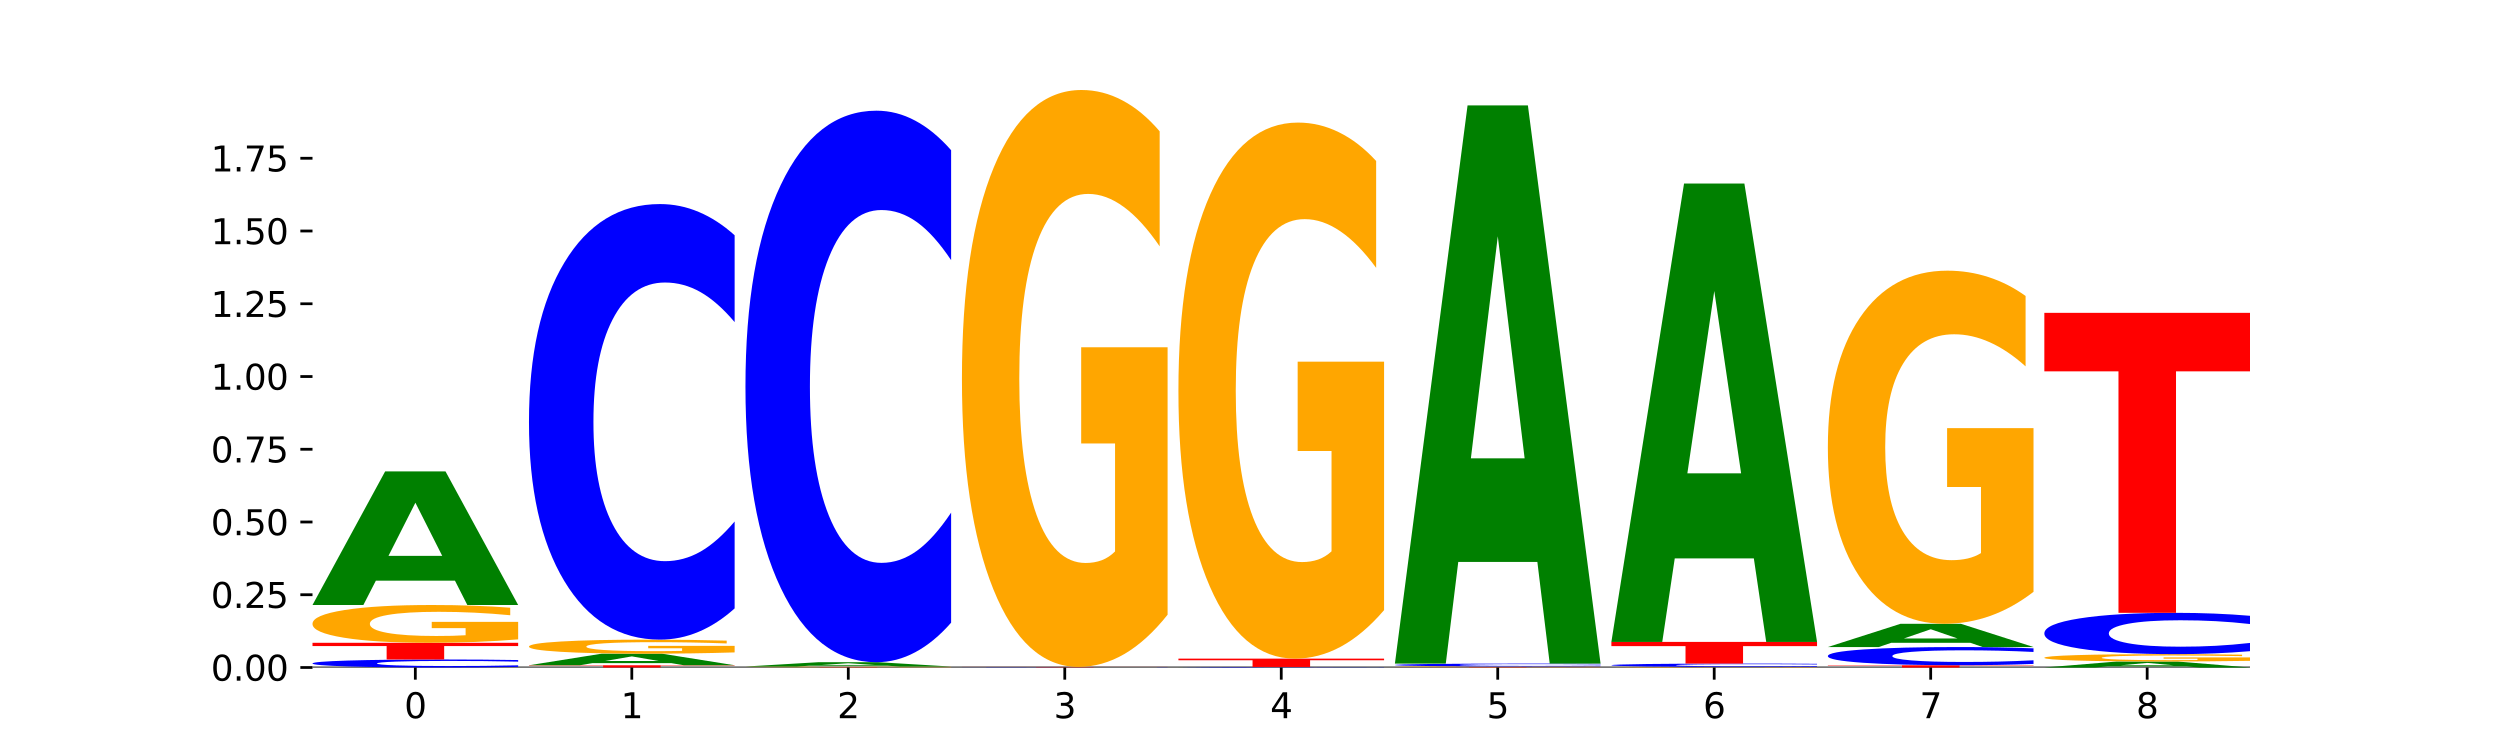 <?xml version="1.0" encoding="utf-8" standalone="no"?>
<!DOCTYPE svg PUBLIC "-//W3C//DTD SVG 1.1//EN"
  "http://www.w3.org/Graphics/SVG/1.1/DTD/svg11.dtd">
<svg xmlns:xlink="http://www.w3.org/1999/xlink" width="720pt" height="216pt" viewBox="0 0 720 216" xmlns="http://www.w3.org/2000/svg" version="1.1">
 <defs>
  <style type="text/css">*{stroke-linejoin: round; stroke-linecap: butt}</style>
 </defs>
 <g id="figure_1">
  <g id="patch_1">
   <path d="M 0 216 
L 720 216 
L 720 0 
L 0 0 
z
" style="fill: #ffffff"/>
  </g>
  <g id="axes_1">
   <g id="patch_2">
    <path d="M 90 192.24 
L 648 192.24 
L 648 25.92 
L 90 25.92 
z
" style="fill: #ffffff"/>
   </g>
   <g id="line2d_1">
    <path d="M 90 192.24 
L 648 192.24 
" clip-path="url(#pb290bd755a)" style="fill: none; stroke: #000000; stroke-width: 0.5; stroke-linecap: square"/>
   </g>
   <g id="patch_3">
    <path d="M 149.229 192.074 
Q 144.275 192.156 138.917 192.198 
Q 133.56 192.24 127.725 192.24 
Q 110.325 192.24 100.163 191.929 
Q 90 191.618 90 191.086 
Q 90 190.552 100.163 190.241 
Q 110.325 189.93 127.725 189.93 
Q 133.56 189.93 138.917 189.972 
Q 144.275 190.013 149.229 190.095 
L 149.229 190.556 
Q 144.23 190.447 139.38 190.397 
Q 134.53 190.346 129.173 190.346 
Q 119.562 190.346 114.056 190.543 
Q 108.564 190.74 108.564 191.086 
Q 108.564 191.43 114.056 191.627 
Q 119.562 191.824 129.173 191.824 
Q 134.53 191.824 139.38 191.773 
Q 144.23 191.722 149.229 191.613 
L 149.229 192.074 
z
" clip-path="url(#pb290bd755a)" style="fill: #0000ff"/>
   </g>
   <g id="patch_4">
    <path d="M 90 185.126 
L 149.229 185.126 
L 149.229 186.063 
L 127.92 186.063 
L 127.92 189.93 
L 111.35 189.93 
L 111.35 186.063 
L 90 186.063 
L 90 185.126 
z
" clip-path="url(#pb290bd755a)" style="fill: #ff0000"/>
   </g>
   <g id="patch_5">
    <path d="M 149.229 184.141 
Q 143.256 184.634 136.831 184.881 
Q 130.406 185.126 123.557 185.126 
Q 108.079 185.126 99.04 183.66 
Q 90 182.194 90 179.686 
Q 90 177.15 99.199 175.695 
Q 108.411 174.24 124.433 174.24 
Q 130.605 174.24 136.26 174.438 
Q 141.928 174.633 146.946 175.02 
L 146.946 177.19 
Q 141.769 176.693 136.645 176.448 
Q 131.521 176.201 126.371 176.201 
Q 116.84 176.201 111.677 177.105 
Q 106.513 178.007 106.513 179.686 
Q 106.513 181.351 111.491 182.259 
Q 116.469 183.165 125.628 183.165 
Q 128.123 183.165 130.26 183.114 
Q 132.397 183.06 134.097 182.947 
L 134.097 180.91 
L 124.34 180.91 
L 124.34 179.095 
L 149.229 179.095 
L 149.229 184.141 
z
" clip-path="url(#pb290bd755a)" style="fill: #ffa600"/>
   </g>
   <g id="patch_6">
    <path d="M 131.028 167.23 
L 108.249 167.23 
L 104.653 174.24 
L 90 174.24 
L 110.926 135.759 
L 128.303 135.759 
L 149.229 174.24 
L 134.588 174.24 
L 131.028 167.23 
z
M 111.882 160.088 
L 127.359 160.088 
L 119.633 144.781 
L 111.882 160.088 
z
" clip-path="url(#pb290bd755a)" style="fill: #008000"/>
   </g>
   <g id="patch_7">
    <path d="M 152.346 191.594 
L 211.575 191.594 
L 211.575 191.72 
L 190.267 191.72 
L 190.267 192.24 
L 173.696 192.24 
L 173.696 191.72 
L 152.346 191.72 
L 152.346 191.594 
z
" clip-path="url(#pb290bd755a)" style="fill: #ff0000"/>
   </g>
   <g id="patch_8">
    <path d="M 193.374 190.987 
L 170.596 190.987 
L 166.999 191.594 
L 152.346 191.594 
L 173.272 188.261 
L 190.65 188.261 
L 211.575 191.594 
L 196.935 191.594 
L 193.374 190.987 
z
M 174.229 190.368 
L 189.705 190.368 
L 181.979 189.042 
L 174.229 190.368 
z
" clip-path="url(#pb290bd755a)" style="fill: #008000"/>
   </g>
   <g id="patch_9">
    <path d="M 211.575 187.895 
Q 205.602 188.078 199.177 188.17 
Q 192.753 188.261 185.903 188.261 
Q 170.426 188.261 161.386 187.716 
Q 152.346 187.171 152.346 186.239 
Q 152.346 185.295 161.545 184.754 
Q 170.758 184.214 186.779 184.214 
Q 192.952 184.214 198.607 184.287 
Q 204.275 184.36 209.292 184.504 
L 209.292 185.31 
Q 204.115 185.126 198.992 185.035 
Q 193.868 184.943 188.717 184.943 
Q 179.187 184.943 174.023 185.279 
Q 168.859 185.614 168.859 186.239 
Q 168.859 186.857 173.837 187.195 
Q 178.815 187.532 187.974 187.532 
Q 190.47 187.532 192.607 187.513 
Q 194.744 187.493 196.443 187.451 
L 196.443 186.693 
L 186.686 186.693 
L 186.686 186.019 
L 211.575 186.019 
L 211.575 187.895 
z
" clip-path="url(#pb290bd755a)" style="fill: #ffa600"/>
   </g>
   <g id="patch_10">
    <path d="M 211.575 175.222 
Q 206.621 179.679 201.264 181.933 
Q 195.906 184.214 190.071 184.214 
Q 172.671 184.214 162.509 167.318 
Q 152.346 150.423 152.346 121.531 
Q 152.346 92.535 162.509 75.665 
Q 172.671 58.77 190.071 58.77 
Q 195.906 58.77 201.264 61.051 
Q 206.621 63.305 211.575 67.762 
L 211.575 92.768 
Q 206.576 86.86 201.726 84.113 
Q 196.876 81.366 191.519 81.366 
Q 181.909 81.366 176.402 92.068 
Q 170.91 102.744 170.91 121.531 
Q 170.91 140.24 176.402 150.942 
Q 181.909 161.618 191.519 161.618 
Q 196.876 161.618 201.726 158.871 
Q 206.576 156.098 211.575 150.19 
L 211.575 175.222 
z
" clip-path="url(#pb290bd755a)" style="fill: #0000ff"/>
   </g>
   <g id="patch_11">
    <path d="M 214.693 192.167 
L 273.922 192.167 
L 273.922 192.181 
L 252.613 192.181 
L 252.613 192.24 
L 236.043 192.24 
L 236.043 192.181 
L 214.693 192.181 
L 214.693 192.167 
z
" clip-path="url(#pb290bd755a)" style="fill: #ff0000"/>
   </g>
   <g id="patch_12">
    <path d="M 273.922 192.149 
Q 267.948 192.158 261.524 192.163 
Q 255.099 192.167 248.25 192.167 
Q 232.772 192.167 223.732 192.14 
Q 214.693 192.112 214.693 192.065 
Q 214.693 192.017 223.892 191.99 
Q 233.104 191.963 249.126 191.963 
Q 255.298 191.963 260.953 191.966 
Q 266.621 191.97 271.639 191.977 
L 271.639 192.018 
Q 266.462 192.009 261.338 192.004 
Q 256.214 191.999 251.064 191.999 
Q 241.533 191.999 236.369 192.016 
Q 231.206 192.033 231.206 192.065 
Q 231.206 192.096 236.184 192.113 
Q 241.161 192.13 250.32 192.13 
Q 252.816 192.13 254.953 192.129 
Q 257.09 192.128 258.789 192.126 
L 258.789 192.088 
L 249.033 192.088 
L 249.033 192.054 
L 273.922 192.054 
L 273.922 192.149 
z
" clip-path="url(#pb290bd755a)" style="fill: #ffa600"/>
   </g>
   <g id="patch_13">
    <path d="M 255.721 191.736 
L 232.942 191.736 
L 229.346 191.963 
L 214.693 191.963 
L 235.618 190.718 
L 252.996 190.718 
L 273.922 191.963 
L 259.281 191.963 
L 255.721 191.736 
z
M 236.575 191.505 
L 252.051 191.505 
L 244.325 191.01 
L 236.575 191.505 
z
" clip-path="url(#pb290bd755a)" style="fill: #008000"/>
   </g>
   <g id="patch_14">
    <path d="M 273.922 179.332 
Q 268.967 184.976 263.61 187.83 
Q 258.253 190.718 252.418 190.718 
Q 235.018 190.718 224.855 169.325 
Q 214.693 147.932 214.693 111.347 
Q 214.693 74.631 224.855 53.271 
Q 235.018 31.878 252.418 31.878 
Q 258.253 31.878 263.61 34.765 
Q 268.967 37.62 273.922 43.263 
L 273.922 74.926 
Q 268.923 67.445 264.073 63.967 
Q 259.223 60.489 253.865 60.489 
Q 244.255 60.489 238.748 74.04 
Q 233.257 87.559 233.257 111.347 
Q 233.257 135.037 238.748 148.588 
Q 244.255 162.106 253.865 162.106 
Q 259.223 162.106 264.073 158.628 
Q 268.923 155.117 273.922 147.636 
L 273.922 179.332 
z
" clip-path="url(#pb290bd755a)" style="fill: #0000ff"/>
   </g>
   <g id="patch_15">
    <path d="M 336.268 192.235 
Q 331.314 192.237 325.956 192.239 
Q 320.599 192.24 314.764 192.24 
Q 297.364 192.24 287.202 192.23 
Q 277.039 192.219 277.039 192.202 
Q 277.039 192.184 287.202 192.174 
Q 297.364 192.164 314.764 192.164 
Q 320.599 192.164 325.956 192.165 
Q 331.314 192.167 336.268 192.169 
L 336.268 192.184 
Q 331.269 192.181 326.419 192.179 
Q 321.569 192.178 316.212 192.178 
Q 306.601 192.178 301.095 192.184 
Q 295.603 192.191 295.603 192.202 
Q 295.603 192.213 301.095 192.22 
Q 306.601 192.226 316.212 192.226 
Q 321.569 192.226 326.419 192.225 
Q 331.269 192.223 336.268 192.219 
L 336.268 192.235 
z
" clip-path="url(#pb290bd755a)" style="fill: #0000ff"/>
   </g>
   <g id="patch_16">
    <path d="M 277.039 192.07 
L 336.268 192.07 
L 336.268 192.088 
L 314.959 192.088 
L 314.959 192.164 
L 298.389 192.164 
L 298.389 192.088 
L 277.039 192.088 
L 277.039 192.07 
z
" clip-path="url(#pb290bd755a)" style="fill: #ff0000"/>
   </g>
   <g id="patch_17">
    <path d="M 336.268 177.037 
Q 330.295 184.553 323.87 188.328 
Q 317.445 192.07 310.596 192.07 
Q 295.118 192.07 286.079 169.692 
Q 277.039 147.315 277.039 109.046 
Q 277.039 70.332 286.238 48.126 
Q 295.45 25.92 311.472 25.92 
Q 317.645 25.92 323.299 28.94 
Q 328.967 31.926 333.985 37.829 
L 333.985 70.95 
Q 328.808 63.365 323.684 59.624 
Q 318.561 55.848 313.41 55.848 
Q 303.879 55.848 298.716 69.645 
Q 293.552 83.408 293.552 109.046 
Q 293.552 134.444 298.53 148.31 
Q 303.508 162.141 312.667 162.141 
Q 315.162 162.141 317.299 161.352 
Q 319.437 160.528 321.136 158.812 
L 321.136 127.717 
L 311.379 127.717 
L 311.379 100.02 
L 336.268 100.02 
L 336.268 177.037 
z
" clip-path="url(#pb290bd755a)" style="fill: #ffa600"/>
   </g>
   <g id="patch_18">
    <path d="M 380.413 192.238 
L 357.635 192.238 
L 354.038 192.24 
L 339.385 192.24 
L 360.311 192.227 
L 377.689 192.227 
L 398.615 192.24 
L 383.974 192.24 
L 380.413 192.238 
z
M 361.268 192.235 
L 376.744 192.235 
L 369.018 192.23 
L 361.268 192.235 
z
" clip-path="url(#pb290bd755a)" style="fill: #008000"/>
   </g>
   <g id="patch_19">
    <path d="M 398.615 192.217 
Q 393.66 192.222 388.303 192.224 
Q 382.945 192.227 377.111 192.227 
Q 359.71 192.227 349.548 192.208 
Q 339.385 192.189 339.385 192.157 
Q 339.385 192.126 349.548 192.107 
Q 359.71 192.088 377.111 192.088 
Q 382.945 192.088 388.303 192.091 
Q 393.66 192.093 398.615 192.098 
L 398.615 192.126 
Q 393.615 192.119 388.765 192.116 
Q 383.915 192.113 378.558 192.113 
Q 368.948 192.113 363.441 192.125 
Q 357.95 192.137 357.95 192.157 
Q 357.95 192.178 363.441 192.19 
Q 368.948 192.202 378.558 192.202 
Q 383.915 192.202 388.765 192.199 
Q 393.615 192.196 398.615 192.189 
L 398.615 192.217 
z
" clip-path="url(#pb290bd755a)" style="fill: #0000ff"/>
   </g>
   <g id="patch_20">
    <path d="M 339.385 189.685 
L 398.615 189.685 
L 398.615 190.154 
L 377.306 190.154 
L 377.306 192.088 
L 360.735 192.088 
L 360.735 190.154 
L 339.385 190.154 
L 339.385 189.685 
z
" clip-path="url(#pb290bd755a)" style="fill: #ff0000"/>
   </g>
   <g id="patch_21">
    <path d="M 398.615 175.717 
Q 392.641 182.701 386.217 186.209 
Q 379.792 189.685 372.942 189.685 
Q 357.465 189.685 348.425 168.893 
Q 339.385 148.1 339.385 112.542 
Q 339.385 76.569 348.584 55.935 
Q 357.797 35.302 373.818 35.302 
Q 379.991 35.302 385.646 38.109 
Q 391.314 40.883 396.331 46.368 
L 396.331 77.143 
Q 391.154 70.095 386.031 66.619 
Q 380.907 63.111 375.757 63.111 
Q 366.226 63.111 361.062 75.931 
Q 355.898 88.719 355.898 112.542 
Q 355.898 136.141 360.876 149.025 
Q 365.854 161.877 375.013 161.877 
Q 377.509 161.877 379.646 161.143 
Q 381.783 160.378 383.482 158.783 
L 383.482 129.89 
L 373.726 129.89 
L 373.726 104.154 
L 398.615 104.154 
L 398.615 175.717 
z
" clip-path="url(#pb290bd755a)" style="fill: #ffa600"/>
   </g>
   <g id="patch_22">
    <path d="M 401.732 192.152 
L 460.961 192.152 
L 460.961 192.169 
L 439.652 192.169 
L 439.652 192.24 
L 423.082 192.24 
L 423.082 192.169 
L 401.732 192.169 
L 401.732 192.152 
z
" clip-path="url(#pb290bd755a)" style="fill: #ff0000"/>
   </g>
   <g id="patch_23">
    <path d="M 460.961 192.133 
Q 454.988 192.142 448.563 192.147 
Q 442.138 192.152 435.289 192.152 
Q 419.811 192.152 410.772 192.123 
Q 401.732 192.094 401.732 192.044 
Q 401.732 191.993 410.931 191.964 
Q 420.143 191.935 436.165 191.935 
Q 442.337 191.935 447.992 191.939 
Q 453.66 191.943 458.678 191.95 
L 458.678 191.994 
Q 453.501 191.984 448.377 191.979 
Q 443.253 191.974 438.103 191.974 
Q 428.572 191.974 423.408 191.992 
Q 418.245 192.01 418.245 192.044 
Q 418.245 192.077 423.223 192.095 
Q 428.2 192.113 437.36 192.113 
Q 439.855 192.113 441.992 192.112 
Q 444.129 192.111 445.828 192.109 
L 445.828 192.068 
L 436.072 192.068 
L 436.072 192.032 
L 460.961 192.032 
L 460.961 192.133 
z
" clip-path="url(#pb290bd755a)" style="fill: #ffa600"/>
   </g>
   <g id="patch_24">
    <path d="M 460.961 191.876 
Q 456.006 191.905 450.649 191.92 
Q 445.292 191.935 439.457 191.935 
Q 422.057 191.935 411.894 191.825 
Q 401.732 191.714 401.732 191.526 
Q 401.732 191.337 411.894 191.227 
Q 422.057 191.117 439.457 191.117 
Q 445.292 191.117 450.649 191.132 
Q 456.006 191.147 460.961 191.176 
L 460.961 191.339 
Q 455.962 191.3 451.112 191.282 
Q 446.262 191.264 440.904 191.264 
Q 431.294 191.264 425.788 191.334 
Q 420.296 191.404 420.296 191.526 
Q 420.296 191.648 425.788 191.718 
Q 431.294 191.787 440.904 191.787 
Q 446.262 191.787 451.112 191.769 
Q 455.962 191.751 460.961 191.713 
L 460.961 191.876 
z
" clip-path="url(#pb290bd755a)" style="fill: #0000ff"/>
   </g>
   <g id="patch_25">
    <path d="M 442.76 161.831 
L 419.981 161.831 
L 416.385 191.117 
L 401.732 191.117 
L 422.658 30.355 
L 440.035 30.355 
L 460.961 191.117 
L 446.32 191.117 
L 442.76 161.831 
z
M 423.614 131.994 
L 439.091 131.994 
L 431.365 68.048 
L 423.614 131.994 
z
" clip-path="url(#pb290bd755a)" style="fill: #008000"/>
   </g>
   <g id="patch_26">
    <path d="M 523.307 192.224 
Q 517.334 192.232 510.909 192.236 
Q 504.485 192.24 497.635 192.24 
Q 482.158 192.24 473.118 192.217 
Q 464.078 192.193 464.078 192.154 
Q 464.078 192.113 473.277 192.09 
Q 482.489 192.067 498.511 192.067 
Q 504.684 192.067 510.338 192.07 
Q 516.007 192.073 521.024 192.079 
L 521.024 192.114 
Q 515.847 192.106 510.723 192.102 
Q 505.6 192.098 500.449 192.098 
Q 490.918 192.098 485.755 192.113 
Q 480.591 192.127 480.591 192.154 
Q 480.591 192.18 485.569 192.194 
Q 490.547 192.209 499.706 192.209 
Q 502.201 192.209 504.339 192.208 
Q 506.476 192.207 508.175 192.205 
L 508.175 192.173 
L 498.418 192.173 
L 498.418 192.144 
L 523.307 192.144 
L 523.307 192.224 
z
" clip-path="url(#pb290bd755a)" style="fill: #ffa600"/>
   </g>
   <g id="patch_27">
    <path d="M 523.307 191.998 
Q 518.353 192.032 512.996 192.05 
Q 507.638 192.067 501.803 192.067 
Q 484.403 192.067 474.241 191.938 
Q 464.078 191.809 464.078 191.587 
Q 464.078 191.366 474.241 191.237 
Q 484.403 191.107 501.803 191.107 
Q 507.638 191.107 512.996 191.125 
Q 518.353 191.142 523.307 191.176 
L 523.307 191.367 
Q 518.308 191.322 513.458 191.301 
Q 508.608 191.28 503.251 191.28 
Q 493.641 191.28 488.134 191.362 
Q 482.642 191.444 482.642 191.587 
Q 482.642 191.731 488.134 191.812 
Q 493.641 191.894 503.251 191.894 
Q 508.608 191.894 513.458 191.873 
Q 518.308 191.852 523.307 191.807 
L 523.307 191.998 
z
" clip-path="url(#pb290bd755a)" style="fill: #0000ff"/>
   </g>
   <g id="patch_28">
    <path d="M 464.078 184.868 
L 523.307 184.868 
L 523.307 186.085 
L 501.999 186.085 
L 501.999 191.107 
L 485.428 191.107 
L 485.428 186.085 
L 464.078 186.085 
L 464.078 184.868 
z
" clip-path="url(#pb290bd755a)" style="fill: #ff0000"/>
   </g>
   <g id="patch_29">
    <path d="M 505.106 160.819 
L 482.328 160.819 
L 478.731 184.868 
L 464.078 184.868 
L 485.004 52.853 
L 502.382 52.853 
L 523.307 184.868 
L 508.667 184.868 
L 505.106 160.819 
z
M 485.961 136.317 
L 501.437 136.317 
L 493.711 83.806 
L 485.961 136.317 
z
" clip-path="url(#pb290bd755a)" style="fill: #008000"/>
   </g>
   <g id="patch_30">
    <path d="M 526.425 191.587 
L 585.654 191.587 
L 585.654 191.715 
L 564.345 191.715 
L 564.345 192.24 
L 547.775 192.24 
L 547.775 191.715 
L 526.425 191.715 
L 526.425 191.587 
z
" clip-path="url(#pb290bd755a)" style="fill: #ff0000"/>
   </g>
   <g id="patch_31">
    <path d="M 585.654 191.212 
Q 580.699 191.398 575.342 191.492 
Q 569.985 191.587 564.15 191.587 
Q 546.75 191.587 536.587 190.881 
Q 526.425 190.175 526.425 188.968 
Q 526.425 187.756 536.587 187.052 
Q 546.75 186.346 564.15 186.346 
Q 569.985 186.346 575.342 186.441 
Q 580.699 186.535 585.654 186.721 
L 585.654 187.766 
Q 580.654 187.519 575.805 187.405 
Q 570.955 187.29 565.597 187.29 
Q 555.987 187.29 550.48 187.737 
Q 544.989 188.183 544.989 188.968 
Q 544.989 189.75 550.48 190.197 
Q 555.987 190.643 565.597 190.643 
Q 570.955 190.643 575.805 190.528 
Q 580.654 190.413 585.654 190.166 
L 585.654 191.212 
z
" clip-path="url(#pb290bd755a)" style="fill: #0000ff"/>
   </g>
   <g id="patch_32">
    <path d="M 567.453 185.126 
L 544.674 185.126 
L 541.077 186.346 
L 526.425 186.346 
L 547.35 179.65 
L 564.728 179.65 
L 585.654 186.346 
L 571.013 186.346 
L 567.453 185.126 
z
M 548.307 183.883 
L 563.783 183.883 
L 556.057 181.22 
L 548.307 183.883 
z
" clip-path="url(#pb290bd755a)" style="fill: #008000"/>
   </g>
   <g id="patch_33">
    <path d="M 585.654 170.449 
Q 579.68 175.049 573.256 177.36 
Q 566.831 179.65 559.982 179.65 
Q 544.504 179.65 535.464 165.953 
Q 526.425 152.256 526.425 128.833 
Q 526.425 105.137 535.624 91.545 
Q 544.836 77.953 560.858 77.953 
Q 567.03 77.953 572.685 79.802 
Q 578.353 81.63 583.37 85.243 
L 583.37 105.515 
Q 578.194 100.872 573.07 98.582 
Q 567.946 96.272 562.796 96.272 
Q 553.265 96.272 548.101 104.717 
Q 542.938 113.141 542.938 128.833 
Q 542.938 144.378 547.915 152.865 
Q 552.893 161.331 562.052 161.331 
Q 564.548 161.331 566.685 160.848 
Q 568.822 160.344 570.521 159.294 
L 570.521 140.261 
L 560.765 140.261 
L 560.765 123.308 
L 585.654 123.308 
L 585.654 170.449 
z
" clip-path="url(#pb290bd755a)" style="fill: #ffa600"/>
   </g>
   <g id="patch_34">
    <path d="M 629.799 191.925 
L 607.02 191.925 
L 603.424 192.24 
L 588.771 192.24 
L 609.697 190.512 
L 627.074 190.512 
L 648 192.24 
L 633.359 192.24 
L 629.799 191.925 
z
M 610.653 191.605 
L 626.13 191.605 
L 618.404 190.917 
L 610.653 191.605 
z
" clip-path="url(#pb290bd755a)" style="fill: #008000"/>
   </g>
   <g id="patch_35">
    <path d="M 648 190.321 
Q 642.027 190.417 635.602 190.465 
Q 629.177 190.512 622.328 190.512 
Q 606.85 190.512 597.811 190.227 
Q 588.771 189.942 588.771 189.454 
Q 588.771 188.96 597.97 188.677 
Q 607.182 188.394 623.204 188.394 
Q 629.376 188.394 635.031 188.433 
Q 640.699 188.471 645.717 188.546 
L 645.717 188.968 
Q 640.54 188.872 635.416 188.824 
Q 630.292 188.776 625.142 188.776 
Q 615.611 188.776 610.448 188.952 
Q 605.284 189.127 605.284 189.454 
Q 605.284 189.778 610.262 189.955 
Q 615.24 190.131 624.399 190.131 
Q 626.894 190.131 629.031 190.121 
Q 631.168 190.11 632.868 190.088 
L 632.868 189.692 
L 623.111 189.692 
L 623.111 189.339 
L 648 189.339 
L 648 190.321 
z
" clip-path="url(#pb290bd755a)" style="fill: #ffa600"/>
   </g>
   <g id="patch_36">
    <path d="M 648 187.541 
Q 643.046 187.964 637.688 188.178 
Q 632.331 188.394 626.496 188.394 
Q 609.096 188.394 598.933 186.792 
Q 588.771 185.189 588.771 182.448 
Q 588.771 179.698 598.933 178.098 
Q 609.096 176.495 626.496 176.495 
Q 632.331 176.495 637.688 176.711 
Q 643.046 176.925 648 177.348 
L 648 179.72 
Q 643.001 179.159 638.151 178.899 
Q 633.301 178.638 627.944 178.638 
Q 618.333 178.638 612.827 179.653 
Q 607.335 180.666 607.335 182.448 
Q 607.335 184.223 612.827 185.238 
Q 618.333 186.251 627.944 186.251 
Q 633.301 186.251 638.151 185.99 
Q 643.001 185.727 648 185.167 
L 648 187.541 
z
" clip-path="url(#pb290bd755a)" style="fill: #0000ff"/>
   </g>
   <g id="patch_37">
    <path d="M 588.771 90.099 
L 648 90.099 
L 648 106.948 
L 626.691 106.948 
L 626.691 176.495 
L 610.121 176.495 
L 610.121 106.948 
L 588.771 106.948 
L 588.771 90.099 
z
" clip-path="url(#pb290bd755a)" style="fill: #ff0000"/>
   </g>
   <g id="matplotlib.axis_1">
    <g id="xtick_1">
     <g id="line2d_2">
      <defs>
       <path id="mba9278bb74" d="M 0 0 
L 0 3.5 
" style="stroke: #000000; stroke-width: 0.8"/>
      </defs>
      <g>
       <use xlink:href="#mba9278bb74" x="119.615" y="192.24" style="stroke: #000000; stroke-width: 0.8"/>
      </g>
     </g>
     <g id="text_1">
      <!-- 0 -->
      <g transform="translate(116.433 206.838) scale(0.1 -0.1)">
       <defs>
        <path id="DejaVuSans-30" d="M 2034 4250 
Q 1547 4250 1301 3770 
Q 1056 3291 1056 2328 
Q 1056 1369 1301 889 
Q 1547 409 2034 409 
Q 2525 409 2770 889 
Q 3016 1369 3016 2328 
Q 3016 3291 2770 3770 
Q 2525 4250 2034 4250 
z
M 2034 4750 
Q 2819 4750 3233 4129 
Q 3647 3509 3647 2328 
Q 3647 1150 3233 529 
Q 2819 -91 2034 -91 
Q 1250 -91 836 529 
Q 422 1150 422 2328 
Q 422 3509 836 4129 
Q 1250 4750 2034 4750 
z
" transform="scale(0.016)"/>
       </defs>
       <use xlink:href="#DejaVuSans-30"/>
      </g>
     </g>
    </g>
    <g id="xtick_2">
     <g id="line2d_3">
      <g>
       <use xlink:href="#mba9278bb74" x="181.961" y="192.24" style="stroke: #000000; stroke-width: 0.8"/>
      </g>
     </g>
     <g id="text_2">
      <!-- 1 -->
      <g transform="translate(178.78 206.838) scale(0.1 -0.1)">
       <defs>
        <path id="DejaVuSans-31" d="M 794 531 
L 1825 531 
L 1825 4091 
L 703 3866 
L 703 4441 
L 1819 4666 
L 2450 4666 
L 2450 531 
L 3481 531 
L 3481 0 
L 794 0 
L 794 531 
z
" transform="scale(0.016)"/>
       </defs>
       <use xlink:href="#DejaVuSans-31"/>
      </g>
     </g>
    </g>
    <g id="xtick_3">
     <g id="line2d_4">
      <g>
       <use xlink:href="#mba9278bb74" x="244.307" y="192.24" style="stroke: #000000; stroke-width: 0.8"/>
      </g>
     </g>
     <g id="text_3">
      <!-- 2 -->
      <g transform="translate(241.126 206.838) scale(0.1 -0.1)">
       <defs>
        <path id="DejaVuSans-32" d="M 1228 531 
L 3431 531 
L 3431 0 
L 469 0 
L 469 531 
Q 828 903 1448 1529 
Q 2069 2156 2228 2338 
Q 2531 2678 2651 2914 
Q 2772 3150 2772 3378 
Q 2772 3750 2511 3984 
Q 2250 4219 1831 4219 
Q 1534 4219 1204 4116 
Q 875 4013 500 3803 
L 500 4441 
Q 881 4594 1212 4672 
Q 1544 4750 1819 4750 
Q 2544 4750 2975 4387 
Q 3406 4025 3406 3419 
Q 3406 3131 3298 2873 
Q 3191 2616 2906 2266 
Q 2828 2175 2409 1742 
Q 1991 1309 1228 531 
z
" transform="scale(0.016)"/>
       </defs>
       <use xlink:href="#DejaVuSans-32"/>
      </g>
     </g>
    </g>
    <g id="xtick_4">
     <g id="line2d_5">
      <g>
       <use xlink:href="#mba9278bb74" x="306.654" y="192.24" style="stroke: #000000; stroke-width: 0.8"/>
      </g>
     </g>
     <g id="text_4">
      <!-- 3 -->
      <g transform="translate(303.472 206.838) scale(0.1 -0.1)">
       <defs>
        <path id="DejaVuSans-33" d="M 2597 2516 
Q 3050 2419 3304 2112 
Q 3559 1806 3559 1356 
Q 3559 666 3084 287 
Q 2609 -91 1734 -91 
Q 1441 -91 1130 -33 
Q 819 25 488 141 
L 488 750 
Q 750 597 1062 519 
Q 1375 441 1716 441 
Q 2309 441 2620 675 
Q 2931 909 2931 1356 
Q 2931 1769 2642 2001 
Q 2353 2234 1838 2234 
L 1294 2234 
L 1294 2753 
L 1863 2753 
Q 2328 2753 2575 2939 
Q 2822 3125 2822 3475 
Q 2822 3834 2567 4026 
Q 2313 4219 1838 4219 
Q 1578 4219 1281 4162 
Q 984 4106 628 3988 
L 628 4550 
Q 988 4650 1302 4700 
Q 1616 4750 1894 4750 
Q 2613 4750 3031 4423 
Q 3450 4097 3450 3541 
Q 3450 3153 3228 2886 
Q 3006 2619 2597 2516 
z
" transform="scale(0.016)"/>
       </defs>
       <use xlink:href="#DejaVuSans-33"/>
      </g>
     </g>
    </g>
    <g id="xtick_5">
     <g id="line2d_6">
      <g>
       <use xlink:href="#mba9278bb74" x="369" y="192.24" style="stroke: #000000; stroke-width: 0.8"/>
      </g>
     </g>
     <g id="text_5">
      <!-- 4 -->
      <g transform="translate(365.819 206.838) scale(0.1 -0.1)">
       <defs>
        <path id="DejaVuSans-34" d="M 2419 4116 
L 825 1625 
L 2419 1625 
L 2419 4116 
z
M 2253 4666 
L 3047 4666 
L 3047 1625 
L 3713 1625 
L 3713 1100 
L 3047 1100 
L 3047 0 
L 2419 0 
L 2419 1100 
L 313 1100 
L 313 1709 
L 2253 4666 
z
" transform="scale(0.016)"/>
       </defs>
       <use xlink:href="#DejaVuSans-34"/>
      </g>
     </g>
    </g>
    <g id="xtick_6">
     <g id="line2d_7">
      <g>
       <use xlink:href="#mba9278bb74" x="431.346" y="192.24" style="stroke: #000000; stroke-width: 0.8"/>
      </g>
     </g>
     <g id="text_6">
      <!-- 5 -->
      <g transform="translate(428.165 206.838) scale(0.1 -0.1)">
       <defs>
        <path id="DejaVuSans-35" d="M 691 4666 
L 3169 4666 
L 3169 4134 
L 1269 4134 
L 1269 2991 
Q 1406 3038 1543 3061 
Q 1681 3084 1819 3084 
Q 2600 3084 3056 2656 
Q 3513 2228 3513 1497 
Q 3513 744 3044 326 
Q 2575 -91 1722 -91 
Q 1428 -91 1123 -41 
Q 819 9 494 109 
L 494 744 
Q 775 591 1075 516 
Q 1375 441 1709 441 
Q 2250 441 2565 725 
Q 2881 1009 2881 1497 
Q 2881 1984 2565 2268 
Q 2250 2553 1709 2553 
Q 1456 2553 1204 2497 
Q 953 2441 691 2322 
L 691 4666 
z
" transform="scale(0.016)"/>
       </defs>
       <use xlink:href="#DejaVuSans-35"/>
      </g>
     </g>
    </g>
    <g id="xtick_7">
     <g id="line2d_8">
      <g>
       <use xlink:href="#mba9278bb74" x="493.693" y="192.24" style="stroke: #000000; stroke-width: 0.8"/>
      </g>
     </g>
     <g id="text_7">
      <!-- 6 -->
      <g transform="translate(490.511 206.838) scale(0.1 -0.1)">
       <defs>
        <path id="DejaVuSans-36" d="M 2113 2584 
Q 1688 2584 1439 2293 
Q 1191 2003 1191 1497 
Q 1191 994 1439 701 
Q 1688 409 2113 409 
Q 2538 409 2786 701 
Q 3034 994 3034 1497 
Q 3034 2003 2786 2293 
Q 2538 2584 2113 2584 
z
M 3366 4563 
L 3366 3988 
Q 3128 4100 2886 4159 
Q 2644 4219 2406 4219 
Q 1781 4219 1451 3797 
Q 1122 3375 1075 2522 
Q 1259 2794 1537 2939 
Q 1816 3084 2150 3084 
Q 2853 3084 3261 2657 
Q 3669 2231 3669 1497 
Q 3669 778 3244 343 
Q 2819 -91 2113 -91 
Q 1303 -91 875 529 
Q 447 1150 447 2328 
Q 447 3434 972 4092 
Q 1497 4750 2381 4750 
Q 2619 4750 2861 4703 
Q 3103 4656 3366 4563 
z
" transform="scale(0.016)"/>
       </defs>
       <use xlink:href="#DejaVuSans-36"/>
      </g>
     </g>
    </g>
    <g id="xtick_8">
     <g id="line2d_9">
      <g>
       <use xlink:href="#mba9278bb74" x="556.039" y="192.24" style="stroke: #000000; stroke-width: 0.8"/>
      </g>
     </g>
     <g id="text_8">
      <!-- 7 -->
      <g transform="translate(552.858 206.838) scale(0.1 -0.1)">
       <defs>
        <path id="DejaVuSans-37" d="M 525 4666 
L 3525 4666 
L 3525 4397 
L 1831 0 
L 1172 0 
L 2766 4134 
L 525 4134 
L 525 4666 
z
" transform="scale(0.016)"/>
       </defs>
       <use xlink:href="#DejaVuSans-37"/>
      </g>
     </g>
    </g>
    <g id="xtick_9">
     <g id="line2d_10">
      <g>
       <use xlink:href="#mba9278bb74" x="618.385" y="192.24" style="stroke: #000000; stroke-width: 0.8"/>
      </g>
     </g>
     <g id="text_9">
      <!-- 8 -->
      <g transform="translate(615.204 206.838) scale(0.1 -0.1)">
       <defs>
        <path id="DejaVuSans-38" d="M 2034 2216 
Q 1584 2216 1326 1975 
Q 1069 1734 1069 1313 
Q 1069 891 1326 650 
Q 1584 409 2034 409 
Q 2484 409 2743 651 
Q 3003 894 3003 1313 
Q 3003 1734 2745 1975 
Q 2488 2216 2034 2216 
z
M 1403 2484 
Q 997 2584 770 2862 
Q 544 3141 544 3541 
Q 544 4100 942 4425 
Q 1341 4750 2034 4750 
Q 2731 4750 3128 4425 
Q 3525 4100 3525 3541 
Q 3525 3141 3298 2862 
Q 3072 2584 2669 2484 
Q 3125 2378 3379 2068 
Q 3634 1759 3634 1313 
Q 3634 634 3220 271 
Q 2806 -91 2034 -91 
Q 1263 -91 848 271 
Q 434 634 434 1313 
Q 434 1759 690 2068 
Q 947 2378 1403 2484 
z
M 1172 3481 
Q 1172 3119 1398 2916 
Q 1625 2713 2034 2713 
Q 2441 2713 2670 2916 
Q 2900 3119 2900 3481 
Q 2900 3844 2670 4047 
Q 2441 4250 2034 4250 
Q 1625 4250 1398 4047 
Q 1172 3844 1172 3481 
z
" transform="scale(0.016)"/>
       </defs>
       <use xlink:href="#DejaVuSans-38"/>
      </g>
     </g>
    </g>
   </g>
   <g id="matplotlib.axis_2">
    <g id="ytick_1">
     <g id="line2d_11">
      <defs>
       <path id="m267259f21f" d="M 0 0 
L -3.5 0 
" style="stroke: #000000; stroke-width: 0.8"/>
      </defs>
      <g>
       <use xlink:href="#m267259f21f" x="90" y="192.24" style="stroke: #000000; stroke-width: 0.8"/>
      </g>
     </g>
     <g id="text_10">
      <!-- 0.00 -->
      <g transform="translate(60.734 196.039) scale(0.1 -0.1)">
       <defs>
        <path id="DejaVuSans-2e" d="M 684 794 
L 1344 794 
L 1344 0 
L 684 0 
L 684 794 
z
" transform="scale(0.016)"/>
       </defs>
       <use xlink:href="#DejaVuSans-30"/>
       <use xlink:href="#DejaVuSans-2e" x="63.623"/>
       <use xlink:href="#DejaVuSans-30" x="95.41"/>
       <use xlink:href="#DejaVuSans-30" x="159.033"/>
      </g>
     </g>
    </g>
    <g id="ytick_2">
     <g id="line2d_12">
      <g>
       <use xlink:href="#m267259f21f" x="90" y="171.289" style="stroke: #000000; stroke-width: 0.8"/>
      </g>
     </g>
     <g id="text_11">
      <!-- 0.25 -->
      <g transform="translate(60.734 175.088) scale(0.1 -0.1)">
       <use xlink:href="#DejaVuSans-30"/>
       <use xlink:href="#DejaVuSans-2e" x="63.623"/>
       <use xlink:href="#DejaVuSans-32" x="95.41"/>
       <use xlink:href="#DejaVuSans-35" x="159.033"/>
      </g>
     </g>
    </g>
    <g id="ytick_3">
     <g id="line2d_13">
      <g>
       <use xlink:href="#m267259f21f" x="90" y="150.337" style="stroke: #000000; stroke-width: 0.8"/>
      </g>
     </g>
     <g id="text_12">
      <!-- 0.50 -->
      <g transform="translate(60.734 154.137) scale(0.1 -0.1)">
       <use xlink:href="#DejaVuSans-30"/>
       <use xlink:href="#DejaVuSans-2e" x="63.623"/>
       <use xlink:href="#DejaVuSans-35" x="95.41"/>
       <use xlink:href="#DejaVuSans-30" x="159.033"/>
      </g>
     </g>
    </g>
    <g id="ytick_4">
     <g id="line2d_14">
      <g>
       <use xlink:href="#m267259f21f" x="90" y="129.386" style="stroke: #000000; stroke-width: 0.8"/>
      </g>
     </g>
     <g id="text_13">
      <!-- 0.75 -->
      <g transform="translate(60.734 133.185) scale(0.1 -0.1)">
       <use xlink:href="#DejaVuSans-30"/>
       <use xlink:href="#DejaVuSans-2e" x="63.623"/>
       <use xlink:href="#DejaVuSans-37" x="95.41"/>
       <use xlink:href="#DejaVuSans-35" x="159.033"/>
      </g>
     </g>
    </g>
    <g id="ytick_5">
     <g id="line2d_15">
      <g>
       <use xlink:href="#m267259f21f" x="90" y="108.435" style="stroke: #000000; stroke-width: 0.8"/>
      </g>
     </g>
     <g id="text_14">
      <!-- 1.00 -->
      <g transform="translate(60.734 112.234) scale(0.1 -0.1)">
       <use xlink:href="#DejaVuSans-31"/>
       <use xlink:href="#DejaVuSans-2e" x="63.623"/>
       <use xlink:href="#DejaVuSans-30" x="95.41"/>
       <use xlink:href="#DejaVuSans-30" x="159.033"/>
      </g>
     </g>
    </g>
    <g id="ytick_6">
     <g id="line2d_16">
      <g>
       <use xlink:href="#m267259f21f" x="90" y="87.484" style="stroke: #000000; stroke-width: 0.8"/>
      </g>
     </g>
     <g id="text_15">
      <!-- 1.25 -->
      <g transform="translate(60.734 91.283) scale(0.1 -0.1)">
       <use xlink:href="#DejaVuSans-31"/>
       <use xlink:href="#DejaVuSans-2e" x="63.623"/>
       <use xlink:href="#DejaVuSans-32" x="95.41"/>
       <use xlink:href="#DejaVuSans-35" x="159.033"/>
      </g>
     </g>
    </g>
    <g id="ytick_7">
     <g id="line2d_17">
      <g>
       <use xlink:href="#m267259f21f" x="90" y="66.532" style="stroke: #000000; stroke-width: 0.8"/>
      </g>
     </g>
     <g id="text_16">
      <!-- 1.50 -->
      <g transform="translate(60.734 70.332) scale(0.1 -0.1)">
       <use xlink:href="#DejaVuSans-31"/>
       <use xlink:href="#DejaVuSans-2e" x="63.623"/>
       <use xlink:href="#DejaVuSans-35" x="95.41"/>
       <use xlink:href="#DejaVuSans-30" x="159.033"/>
      </g>
     </g>
    </g>
    <g id="ytick_8">
     <g id="line2d_18">
      <g>
       <use xlink:href="#m267259f21f" x="90" y="45.581" style="stroke: #000000; stroke-width: 0.8"/>
      </g>
     </g>
     <g id="text_17">
      <!-- 1.75 -->
      <g transform="translate(60.734 49.38) scale(0.1 -0.1)">
       <use xlink:href="#DejaVuSans-31"/>
       <use xlink:href="#DejaVuSans-2e" x="63.623"/>
       <use xlink:href="#DejaVuSans-37" x="95.41"/>
       <use xlink:href="#DejaVuSans-35" x="159.033"/>
      </g>
     </g>
    </g>
   </g>
  </g>
 </g>
 <defs>
  <clipPath id="pb290bd755a">
   <rect x="90" y="25.92" width="558" height="166.32"/>
  </clipPath>
 </defs>
</svg>
